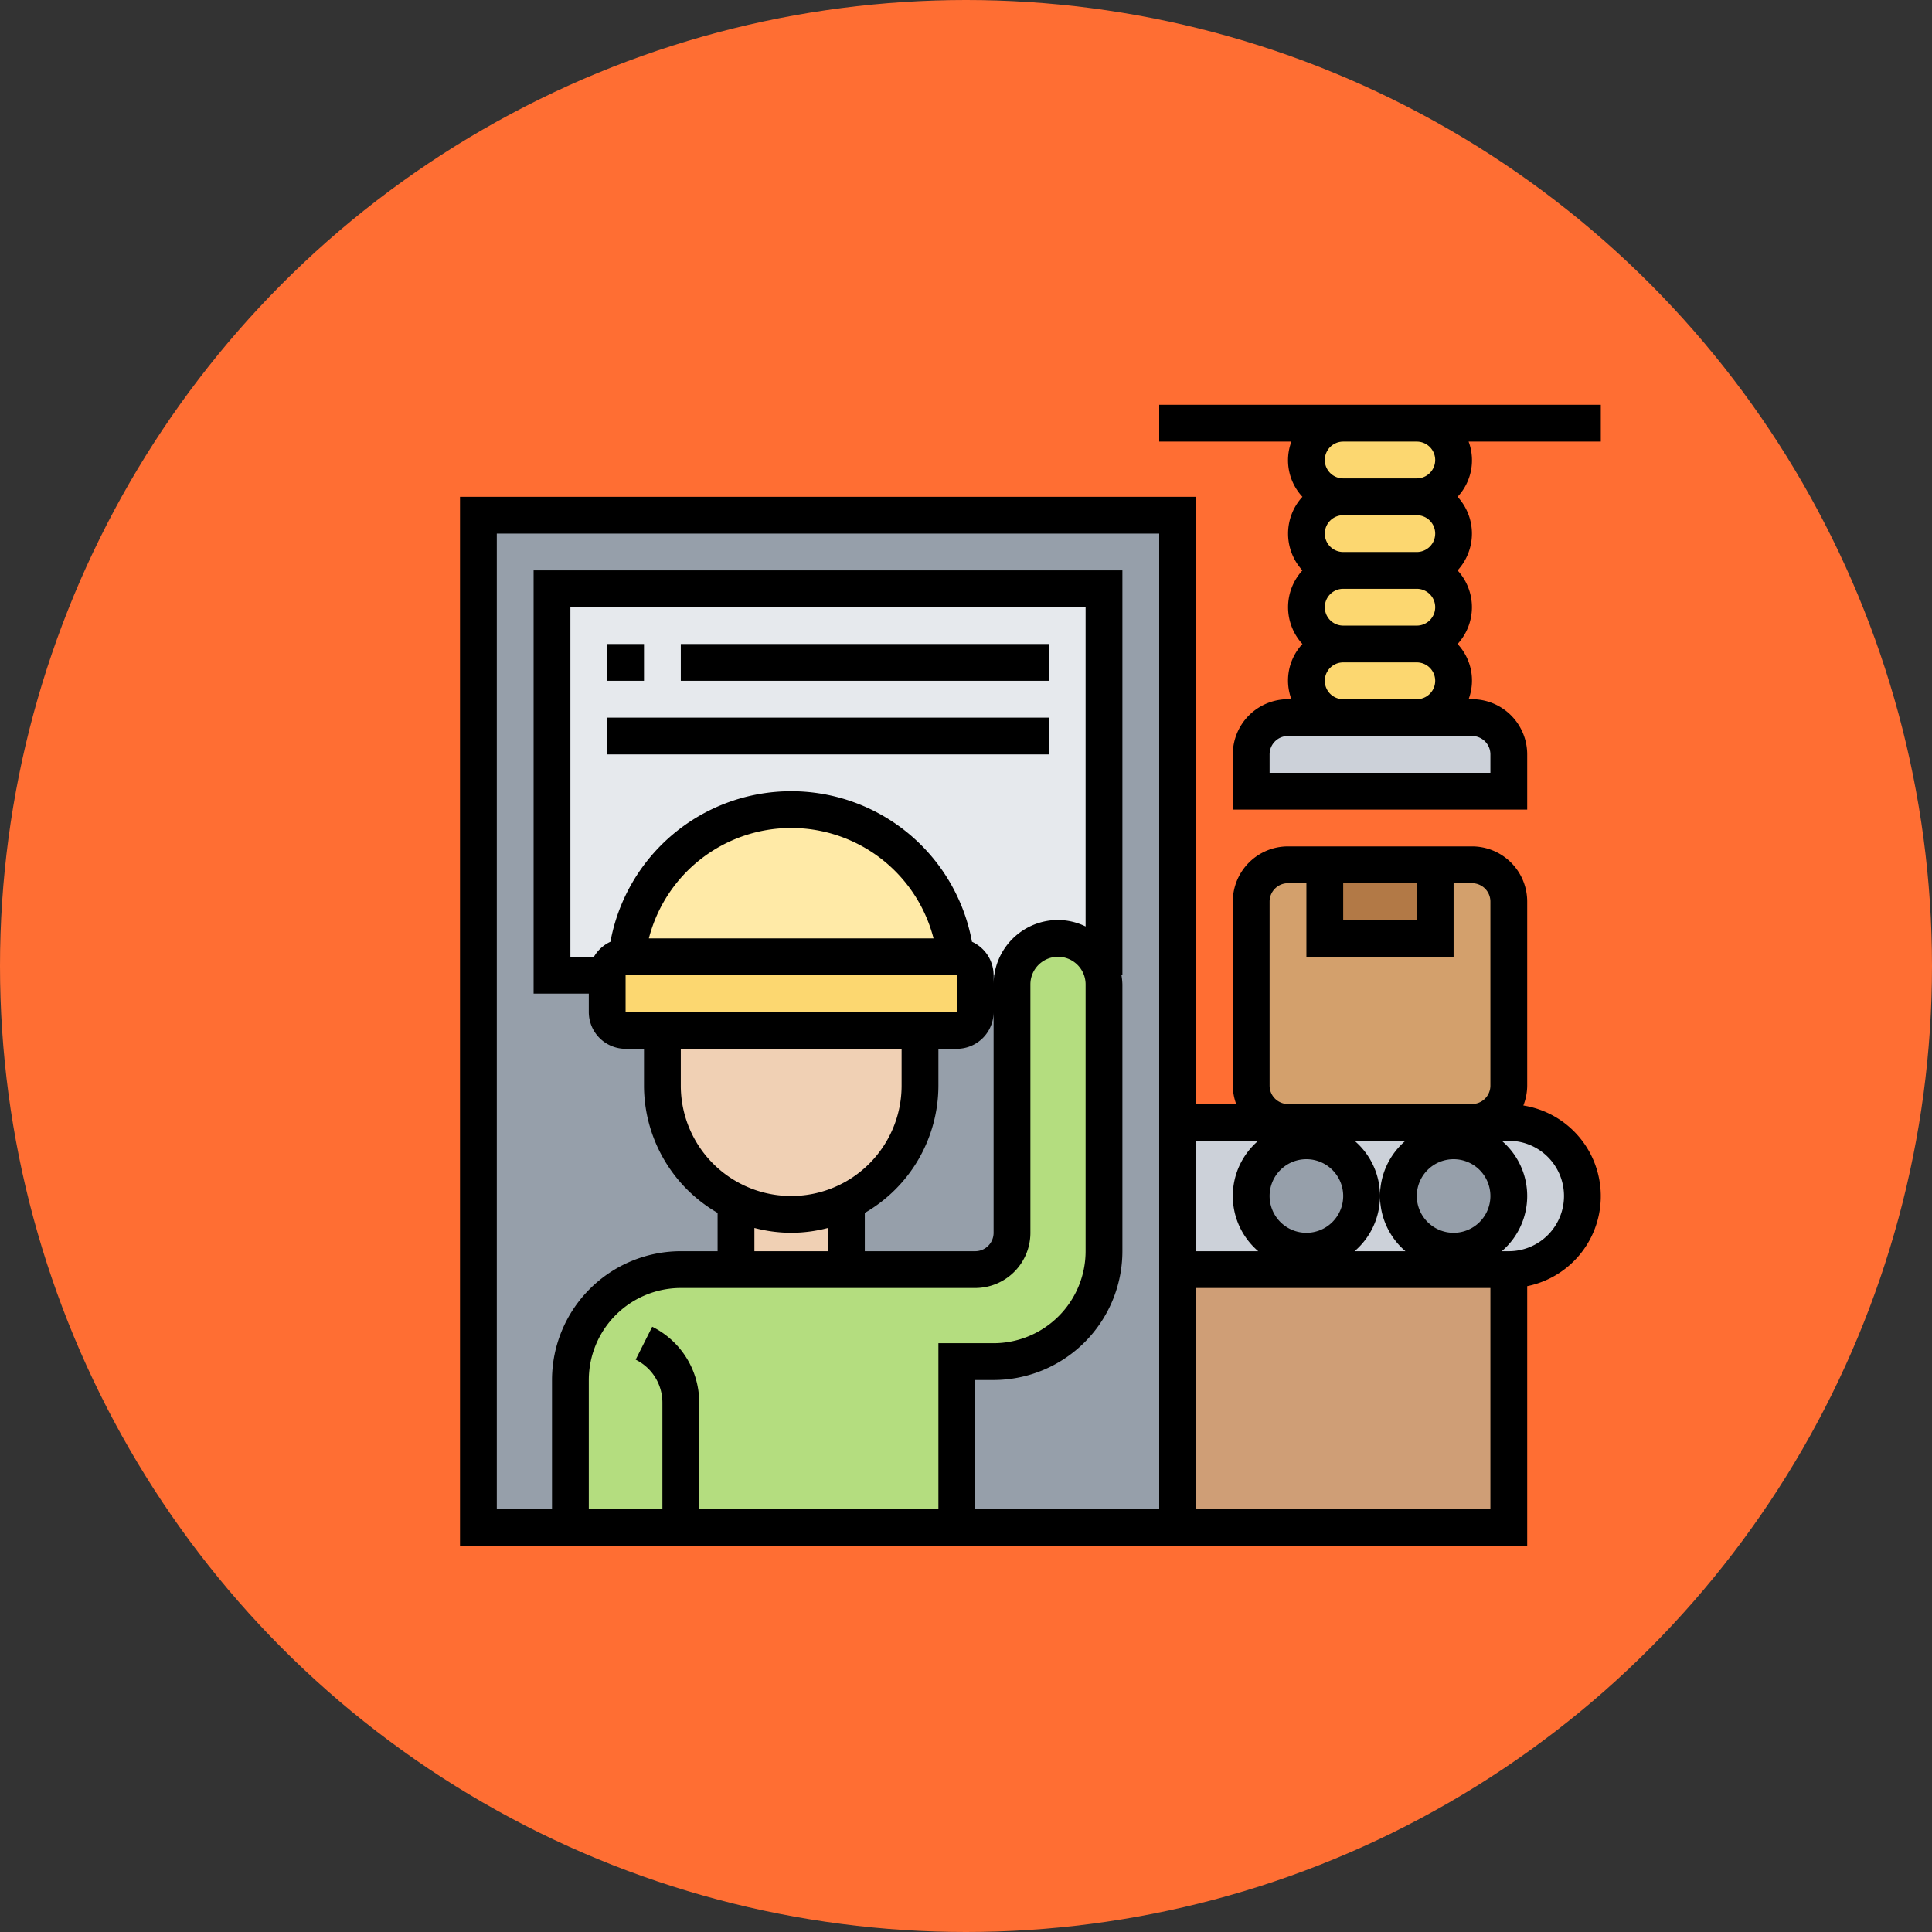 <svg xmlns="http://www.w3.org/2000/svg" width="105" height="105" viewBox="0 0 105 105">
  <rect x="0" y="0" width="105" height="105" fill="#333333" stroke="none"/>
  <g id="Grupo_1014231" data-name="Grupo 1014231" transform="translate(-748 -1279)">
    <circle id="Elipse_4625" data-name="Elipse 4625" cx="52.5" cy="52.5" r="52.5" transform="translate(748 1279)" fill="#ff6e33"/>
    <g id="Grupo_1014164" data-name="Grupo 1014164" transform="translate(287)">
      <g id="mantenimiento" transform="translate(485 1300)">
        <g id="Grupo_1014161" data-name="Grupo 1014161">
          <g id="Grupo_1014143" data-name="Grupo 1014143">
            <path id="Trazado_733050" data-name="Trazado 733050" d="M54.41,6.59A1.955,1.955,0,0,1,55,8a2.006,2.006,0,0,1-2,2H49a2.015,2.015,0,0,1-2-2,2.006,2.006,0,0,1,2-2h4A1.955,1.955,0,0,1,54.41,6.59Z" fill="#fcd770"/>
          </g>
          <g id="Grupo_1014144" data-name="Grupo 1014144">
            <path id="Trazado_733051" data-name="Trazado 733051" d="M54.41,10.59A1.955,1.955,0,0,1,55,12a2.006,2.006,0,0,1-2,2H49a2.015,2.015,0,0,1-2-2,2.006,2.006,0,0,1,2-2h4A1.955,1.955,0,0,1,54.41,10.59Z" fill="#fcd770"/>
          </g>
          <g id="Grupo_1014145" data-name="Grupo 1014145">
            <path id="Trazado_733052" data-name="Trazado 733052" d="M54.41,14.59A1.955,1.955,0,0,1,55,16a2.006,2.006,0,0,1-2,2H49a2.015,2.015,0,0,1-2-2,2.006,2.006,0,0,1,2-2h4A1.955,1.955,0,0,1,54.41,14.59Z" fill="#fcd770"/>
          </g>
          <g id="Grupo_1014146" data-name="Grupo 1014146">
            <path id="Trazado_733053" data-name="Trazado 733053" d="M54.41,2.59A1.955,1.955,0,0,1,55,4a2.006,2.006,0,0,1-2,2H49a2.015,2.015,0,0,1-2-2,2.006,2.006,0,0,1,2-2h4A1.955,1.955,0,0,1,54.41,2.59Z" fill="#fcd770"/>
          </g>
          <g id="Grupo_1014147" data-name="Grupo 1014147">
            <path id="Trazado_733054" data-name="Trazado 733054" d="M58,20v2H44V20a2.006,2.006,0,0,1,2-2H56A2.006,2.006,0,0,1,58,20Z" fill="#ccd1d9"/>
          </g>
          <g id="Grupo_1014148" data-name="Grupo 1014148">
            <path id="Trazado_733055" data-name="Trazado 733055" d="M2,7H40V62H2Z" fill="#969faa"/>
          </g>
          <g id="Grupo_1014149" data-name="Grupo 1014149">
            <path id="Trazado_733056" data-name="Trazado 733056" d="M6,11H36V32H6Z" fill="#e6e9ed"/>
          </g>
          <g id="Grupo_1014150" data-name="Grupo 1014150">
            <path id="Trazado_733057" data-name="Trazado 733057" d="M13,62H7V54a6,6,0,0,1,6-6H29a2.006,2.006,0,0,0,2-2V32.5a2.5,2.5,0,0,1,4.95-.5,2.734,2.734,0,0,1,.05.5V47a6,6,0,0,1-6,6H28v9Z" fill="#b4dd7f"/>
          </g>
          <g id="Grupo_1014151" data-name="Grupo 1014151">
            <path id="Trazado_733058" data-name="Trazado 733058" d="M19,45a6.844,6.844,0,0,0,3-.68V48H16V44.32A6.844,6.844,0,0,0,19,45Z" fill="#f0d0b4"/>
          </g>
          <g id="Grupo_1014152" data-name="Grupo 1014152">
            <path id="Trazado_733059" data-name="Trazado 733059" d="M26,35v3a6.958,6.958,0,0,1-2.05,4.95A6.986,6.986,0,0,1,16,44.32,6.97,6.97,0,0,1,12,38V35Z" fill="#f0d0b4"/>
          </g>
          <g id="Grupo_1014153" data-name="Grupo 1014153">
            <path id="Trazado_733060" data-name="Trazado 733060" d="M27.94,31H10.06a9,9,0,0,1,17.88,0Z" fill="#ffeaa7"/>
          </g>
          <g id="Grupo_1014154" data-name="Grupo 1014154">
            <path id="Trazado_733061" data-name="Trazado 733061" d="M29,32v2a1,1,0,0,1-1,1H10a1,1,0,0,1-1-1V32a1,1,0,0,1,1-1H28a1,1,0,0,1,1,1Z" fill="#fcd770"/>
          </g>
          <g id="Grupo_1014155" data-name="Grupo 1014155">
            <path id="Trazado_733062" data-name="Trazado 733062" d="M40,48H58V62H40Z" fill="#cf9e76"/>
          </g>
          <g id="Grupo_1014156" data-name="Grupo 1014156">
            <path id="Trazado_733063" data-name="Trazado 733063" d="M58,40a4,4,0,1,1,0,8H40V40H58Z" fill="#ccd1d9"/>
          </g>
          <g id="Grupo_1014157" data-name="Grupo 1014157">
            <circle id="Elipse_7820" data-name="Elipse 7820" cx="3" cy="3" r="3" transform="translate(44 41)" fill="#969faa"/>
          </g>
          <g id="Grupo_1014158" data-name="Grupo 1014158">
            <circle id="Elipse_7821" data-name="Elipse 7821" cx="3" cy="3" r="3" transform="translate(52 41)" fill="#969faa"/>
          </g>
          <g id="Grupo_1014159" data-name="Grupo 1014159">
            <path id="Trazado_733064" data-name="Trazado 733064" d="M56,26H46a2.006,2.006,0,0,0-2,2V38a2.006,2.006,0,0,0,2,2H56a2.006,2.006,0,0,0,2-2V28A2.006,2.006,0,0,0,56,26Z" fill="#d3a06c"/>
          </g>
          <g id="Grupo_1014160" data-name="Grupo 1014160">
            <path id="Trazado_733065" data-name="Trazado 733065" d="M48,26h6v4H48Z" fill="#b27946"/>
          </g>
        </g>
        <g id="Grupo_1014162" data-name="Grupo 1014162">
          <path id="Trazado_733066" data-name="Trazado 733066" d="M58.791,39.08A2.983,2.983,0,0,0,59,38V28a3,3,0,0,0-3-3H46a3,3,0,0,0-3,3V38a2.966,2.966,0,0,0,.184,1H41V6H1V63H59V48.9a4.99,4.99,0,0,0-.209-9.819ZM47,42a2,2,0,1,1-2,2A2,2,0,0,1,47,42Zm2.618-1h2.765a3.946,3.946,0,0,0,0,6H49.617a3.946,3.946,0,0,0,0-6ZM55,46a2,2,0,1,1,2-2A2,2,0,0,1,55,46ZM49,27h4v2H49ZM45,38V28a1,1,0,0,1,1-1h1v4h8V27h1a1,1,0,0,1,1,1V38a1,1,0,0,1-1,1H46A1,1,0,0,1,45,38Zm-.618,3a3.947,3.947,0,0,0,0,6H41V41ZM8.278,31H7V12H35V29.351A3.464,3.464,0,0,0,33.5,29,3.5,3.5,0,0,0,30,32.5V32a2,2,0,0,0-1.176-1.818,9.989,9.989,0,0,0-19.648,0A2.016,2.016,0,0,0,8.278,31ZM27,38V36h1a2,2,0,0,0,2-2V46a1,1,0,0,1-1,1H23V44.918A8,8,0,0,0,27,38Zm-.264-8H11.264a7.987,7.987,0,0,1,15.472,0ZM10,32H28v2H10Zm3,4H25v2a6,6,0,0,1-12,0Zm6,10a7.953,7.953,0,0,0,2-.263V47H17V45.737A7.953,7.953,0,0,0,19,46Zm10,3a3,3,0,0,0,3-3V32.5a1.5,1.5,0,0,1,3,0V47a5.006,5.006,0,0,1-5,5H27v9H14V55.236a4.592,4.592,0,0,0-2.553-4.13l-.9,1.789A2.6,2.6,0,0,1,12,55.236V61H8V54a5.006,5.006,0,0,1,5-5ZM39,61H29V54h1a7.008,7.008,0,0,0,7-7V32.5a3.444,3.444,0,0,0-.051-.5H37V10H5V33H8v1a2,2,0,0,0,2,2h1v2a8,8,0,0,0,4,6.918V47H13a7.008,7.008,0,0,0-7,7v7H3V8H39Zm2,0V49H57V61ZM58,47h-.382a3.947,3.947,0,0,0,0-6H58a3,3,0,0,1,0,6Z"/>
          <path id="Trazado_733067" data-name="Trazado 733067" d="M53,1H39V3h7.184a2.908,2.908,0,0,0,.6,3,2.954,2.954,0,0,0,0,4,2.954,2.954,0,0,0,0,4,2.908,2.908,0,0,0-.6,3H46a3,3,0,0,0-3,3v3H59V20a3,3,0,0,0-3-3h-.184a2.908,2.908,0,0,0-.6-3,2.954,2.954,0,0,0,0-4,2.954,2.954,0,0,0,0-4,2.908,2.908,0,0,0,.6-3H63V1Zm1,7a1,1,0,0,1-1,1H49a1,1,0,0,1,0-2h4A1,1,0,0,1,54,8Zm0,4a1,1,0,0,1-1,1H49a1,1,0,0,1,0-2h4A1,1,0,0,1,54,12Zm3,8v1H45V20a1,1,0,0,1,1-1H56A1,1,0,0,1,57,20Zm-8-3a1,1,0,0,1,0-2h4a1,1,0,0,1,0,2ZM54,4a1,1,0,0,1-1,1H49a1,1,0,0,1,0-2h4A1,1,0,0,1,54,4Z"/>
          <path id="Trazado_733068" data-name="Trazado 733068" d="M9,14h2v2H9Z"/>
          <path id="Trazado_733069" data-name="Trazado 733069" d="M13,14H33v2H13Z"/>
          <path id="Trazado_733070" data-name="Trazado 733070" d="M9,18H33v2H9Z"/>
        </g>
      </g>
    </g>
  </g>
</svg>
